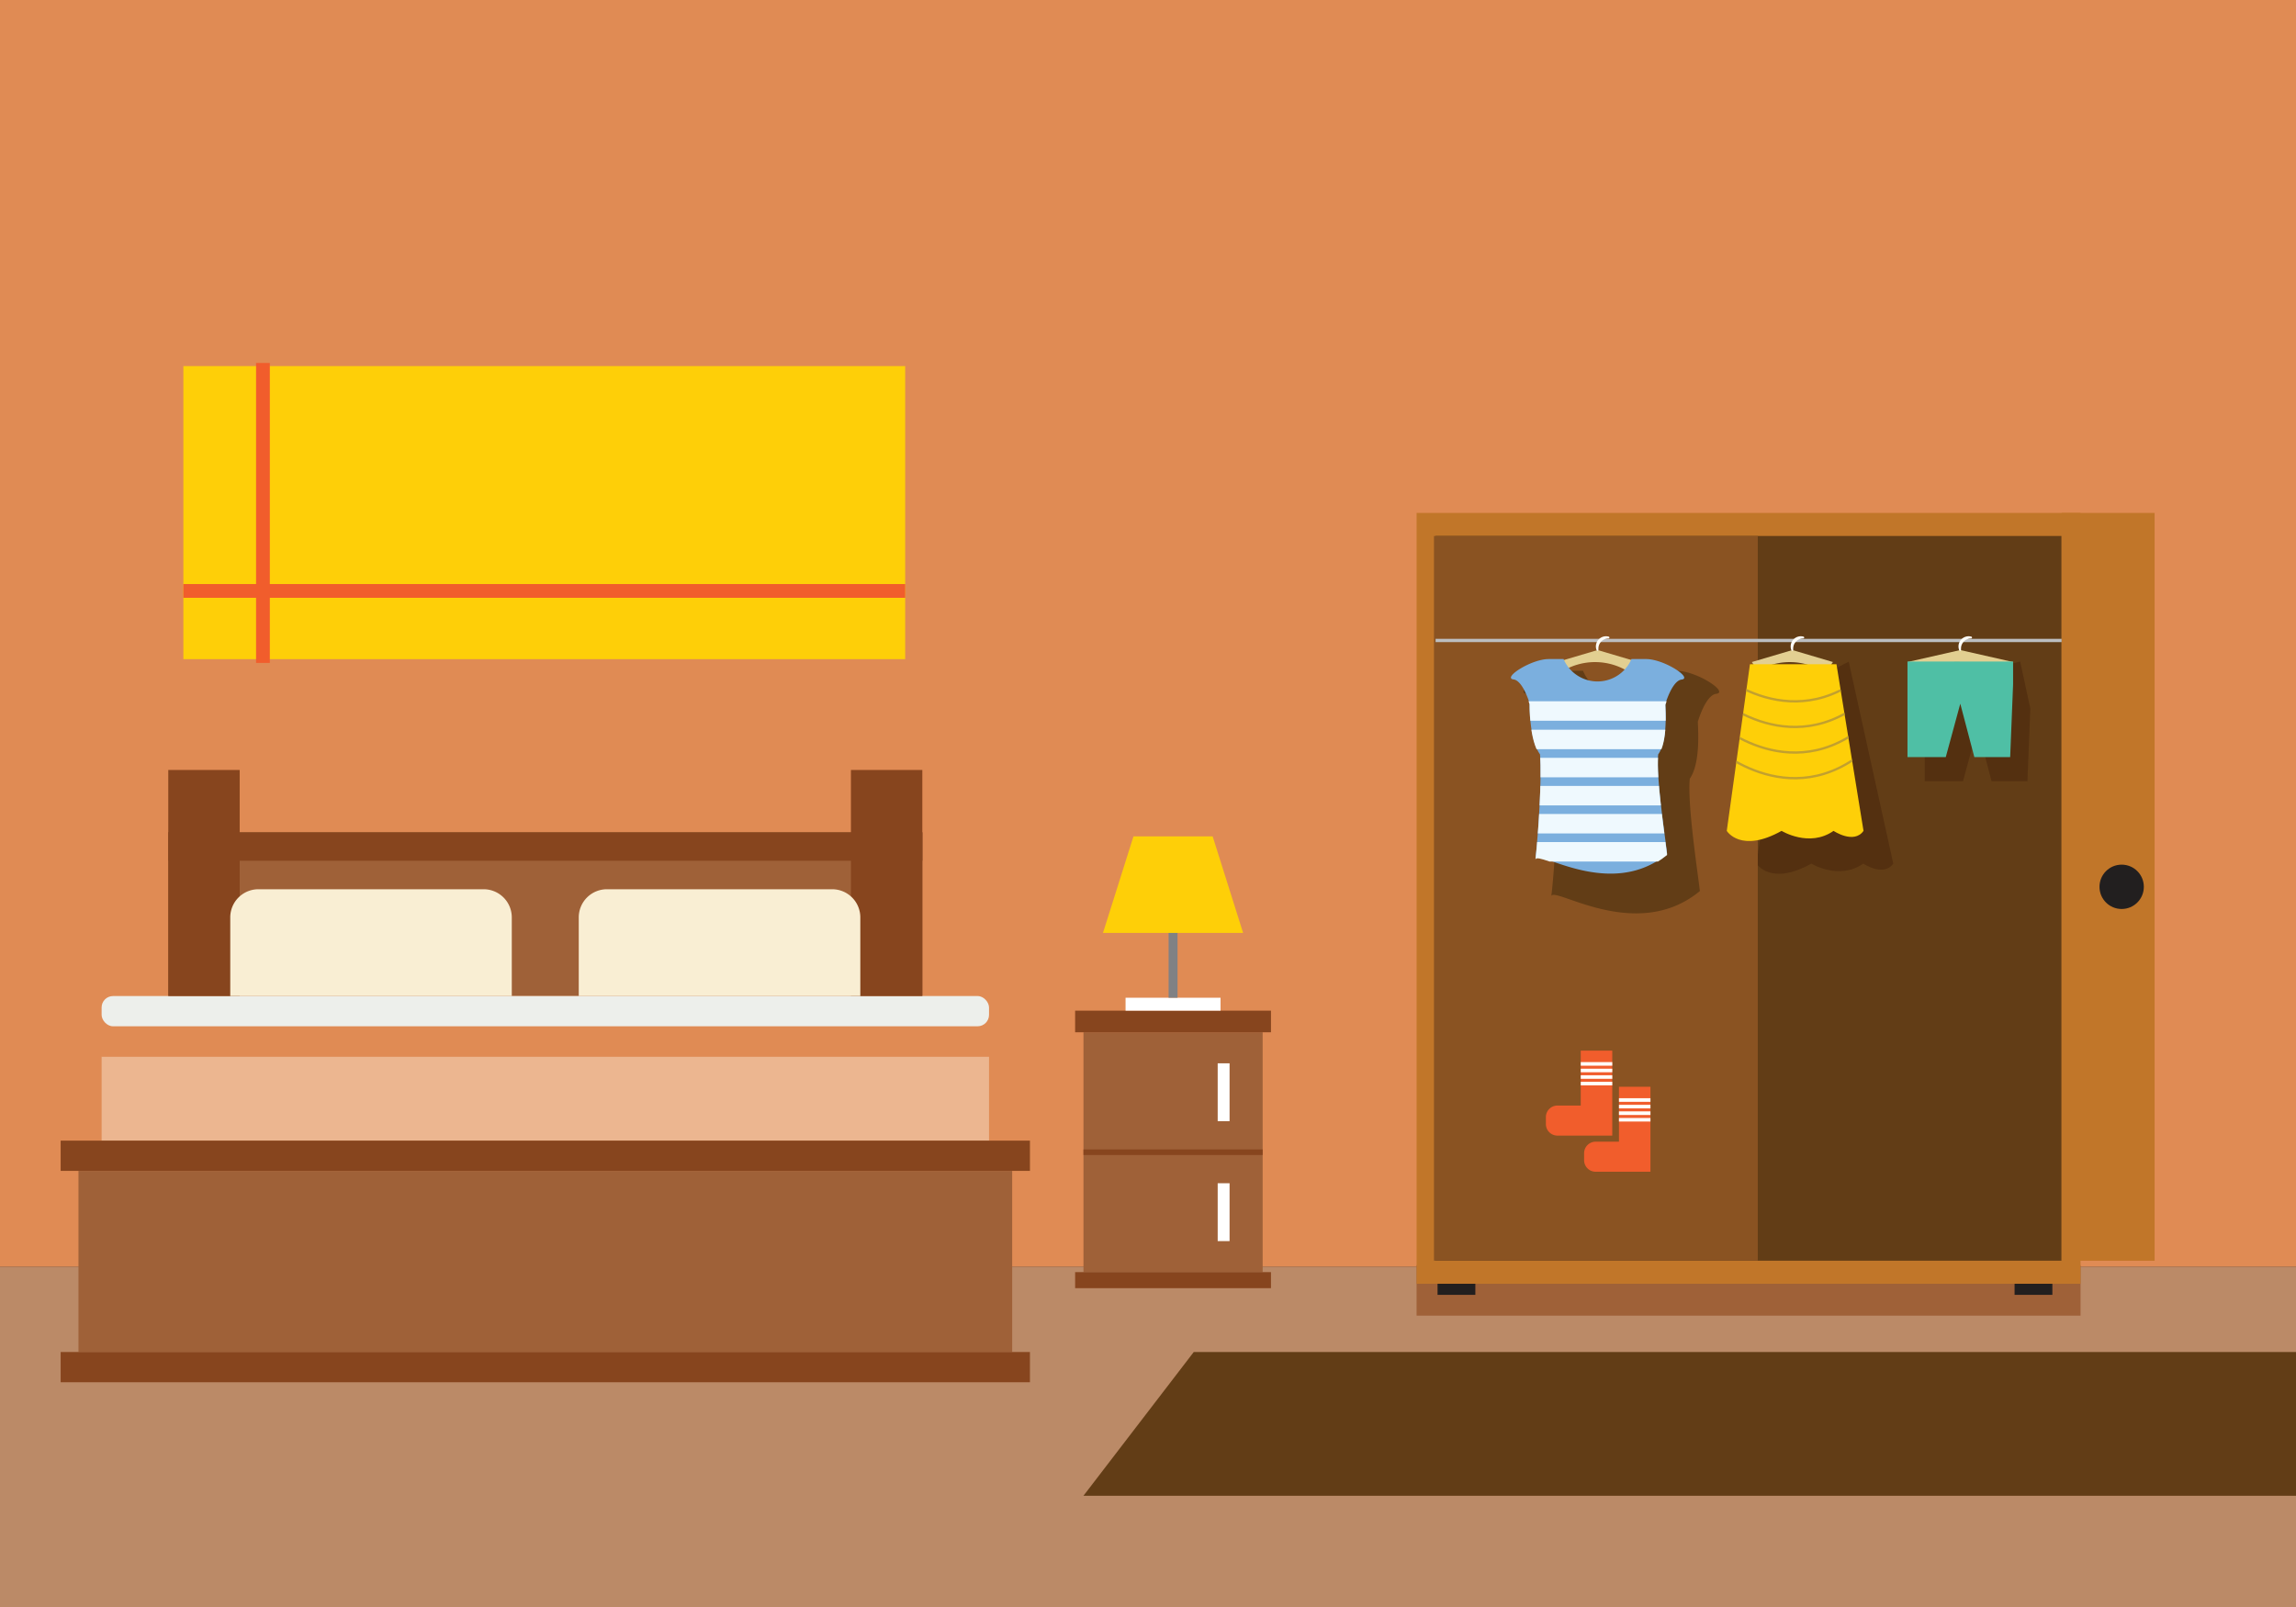 <svg xmlns="http://www.w3.org/2000/svg" xmlns:xlink="http://www.w3.org/1999/xlink" viewBox="0 0 662.71 463.89"><rect x="0" y="0" width="662.71" height="463.89" fill="#333333" stroke="none"/><defs><style>.cls-1,.cls-10,.cls-12,.cls-25{fill:none;}.cls-2{fill:#e08b54;}.cls-3{fill:#bb8a67;}.cls-4{fill:#623d16;}.cls-5{fill:#9f6138;}.cls-6{fill:#ecb690;}.cls-7{fill:#edefeb;}.cls-8{fill:#87451e;}.cls-9{fill:#f9eed3;}.cls-10{stroke:#87451e;stroke-width:1.61px;}.cls-10,.cls-12,.cls-25{stroke-miterlimit:10;}.cls-11{fill:#fff;}.cls-12{stroke:#808184;stroke-width:2.57px;}.cls-13{fill:#fecf08;}.cls-14{fill:#c17629;}.cls-15{fill:#543010;}.cls-16{fill:#8a5322;}.cls-17{fill:#221f1f;}.cls-18{fill:#bcbec0;}.cls-19{fill:#e2cf91;}.cls-20{fill:#fffef9;}.cls-21{fill:#7bafde;}.cls-22{clip-path:url(#clip-path);}.cls-23{fill:#eff9fe;}.cls-24{clip-path:url(#clip-path-2);}.cls-25{stroke:#c2a02e;stroke-width:0.67px;}.cls-26{fill:#4fbfa5;}.cls-27{fill:#f15d2c;}.cls-28{clip-path:url(#clip-path-3);}.cls-29{clip-path:url(#clip-path-4);}</style><clipPath id="clip-path"><path class="cls-1" d="M485.35,196.49c-1.38.16-3.08,2.13-4.67,7,0,1.41.81,10.5-2.06,14.59-.62,6.42,1.78,22.13,2.57,28.72-16.19,13.4-37.35-1.38-38,1.31.78-6.5,1.91-23.72,1.31-30.06-3.2-4.38-3-14.75-3-14.75-1.58-4.77-3.25-6.69-4.61-6.85-3.38-.39,5-5.89,10.15-5.89h4.26a10.66,10.66,0,0,0,19.6,0h4.26C480.36,190.6,488.73,196.1,485.35,196.49Z"/></clipPath><clipPath id="clip-path-2"><path class="cls-1" d="M505.1,191.74l-6.69,48.11s4,6.61,15.82,0c0,0,8,4.91,15,0,0,0,5.86,3.94,8.65,0l-7.81-48.11Z"/></clipPath><clipPath id="clip-path-3"><path class="cls-1" d="M465.36,303.29v24.53H449.54a3.34,3.34,0,0,1-3.34-3.34v-2a3.34,3.34,0,0,1,3.34-3.34h6.72V303.29Z"/></clipPath><clipPath id="clip-path-4"><path class="cls-1" d="M476.38,313.72v24.53H460.57a3.34,3.34,0,0,1-3.34-3.34v-2a3.34,3.34,0,0,1,3.34-3.34h6.72V313.72Z"/></clipPath></defs><title>bedroom 01</title><g id="Layer_2" data-name="Layer 2"><g id="Glavno_Besedilo" data-name="Glavno Besedilo"><rect id="_Rectangle_" data-name="&lt;Rectangle&gt;" class="cls-2" width="662.71" height="365.73"/><rect id="_Rectangle_2" data-name="&lt;Rectangle&gt;" class="cls-3" y="365.73" width="662.71" height="98.17"/><polygon id="_Path_" data-name="&lt;Path&gt;" class="cls-4" points="344.56 390.29 662.71 390.29 662.71 431.78 312.73 431.78 344.56 390.29"/><rect id="_Rectangle_3" data-name="&lt;Rectangle&gt;" class="cls-5" x="408.88" y="365.22" width="191.64" height="14.57"/><g id="_Group_" data-name="&lt;Group&gt;"><rect id="_Rectangle_4" data-name="&lt;Rectangle&gt;" class="cls-5" x="48.58" y="240.26" width="217.65" height="47.27"/><rect id="_Rectangle_5" data-name="&lt;Rectangle&gt;" class="cls-5" x="22.65" y="338.01" width="269.5" height="52.28"/><rect id="_Rectangle_6" data-name="&lt;Rectangle&gt;" class="cls-6" x="29.33" y="304.99" width="256.14" height="24.28"/><path id="_Rectangle_7" data-name="&lt;Rectangle&gt;" class="cls-2" d="M31.49,296.26H283.31a2.16,2.16,0,0,1,2.16,2.16V305a0,0,0,0,1,0,0H29.33a0,0,0,0,1,0,0v-6.57A2.16,2.16,0,0,1,31.49,296.26Z"/><rect id="_Rectangle_8" data-name="&lt;Rectangle&gt;" class="cls-7" x="29.33" y="287.53" width="256.14" height="8.73" rx="3.3" ry="3.3"/><rect id="_Rectangle_9" data-name="&lt;Rectangle&gt;" class="cls-8" x="17.51" y="390.29" width="279.77" height="8.73"/><rect id="_Rectangle_10" data-name="&lt;Rectangle&gt;" class="cls-8" x="17.51" y="329.27" width="279.77" height="8.73"/><rect id="_Rectangle_11" data-name="&lt;Rectangle&gt;" class="cls-8" x="48.58" y="240.26" width="217.65" height="8.22"/><rect id="_Rectangle_12" data-name="&lt;Rectangle&gt;" class="cls-8" x="245.61" y="222.27" width="20.61" height="65.25"/><rect id="_Rectangle_13" data-name="&lt;Rectangle&gt;" class="cls-8" x="48.57" y="222.27" width="20.61" height="65.25"/><g id="_Group_2" data-name="&lt;Group&gt;"><path id="_Rectangle_14" data-name="&lt;Rectangle&gt;" class="cls-9" d="M74.59,256.7h65a8.13,8.13,0,0,1,8.13,8.13v22.69a0,0,0,0,1,0,0H66.46a0,0,0,0,1,0,0V264.83A8.13,8.13,0,0,1,74.59,256.7Z"/><path id="_Rectangle_15" data-name="&lt;Rectangle&gt;" class="cls-9" d="M175.19,256.7h65a8.13,8.13,0,0,1,8.13,8.13v22.69a0,0,0,0,1,0,0H167.05a0,0,0,0,1,0,0V264.83A8.13,8.13,0,0,1,175.19,256.7Z"/></g></g><rect id="_Rectangle_16" data-name="&lt;Rectangle&gt;" class="cls-5" x="312.73" y="297.99" width="51.72" height="69.24"/><rect id="_Rectangle_17" data-name="&lt;Rectangle&gt;" class="cls-8" x="310.32" y="367.23" width="56.53" height="4.63"/><rect id="_Rectangle_18" data-name="&lt;Rectangle&gt;" class="cls-8" x="310.32" y="291.75" width="56.53" height="6.24"/><line id="_Path_2" data-name="&lt;Path&gt;" class="cls-10" x1="312.73" y1="332.61" x2="364.45" y2="332.61"/><rect id="_Rectangle_19" data-name="&lt;Rectangle&gt;" class="cls-11" x="351.47" y="341.57" width="3.43" height="16.7"/><rect id="_Rectangle_20" data-name="&lt;Rectangle&gt;" class="cls-11" x="351.47" y="306.95" width="3.43" height="16.7"/><rect id="_Rectangle_21" data-name="&lt;Rectangle&gt;" class="cls-11" x="324.88" y="288.02" width="27.41" height="3.73"/><line id="_Path_3" data-name="&lt;Path&gt;" class="cls-12" x1="338.59" y1="288.02" x2="338.59" y2="258.84"/><polygon id="_Path_4" data-name="&lt;Path&gt;" class="cls-13" points="350.02 241.44 338.59 241.44 327.16 241.44 318.36 269.31 338.59 269.31 358.81 269.31 350.02 241.44"/><rect class="cls-14" x="408.88" y="148.07" width="191.64" height="222.52"/><rect class="cls-4" x="414.36" y="154.72" width="180.69" height="209.21"/><polygon class="cls-15" points="555.54 197.92 555.54 204.54 555.54 225.52 566.6 225.52 570.78 210.1 574.84 225.52 585.19 225.52 586.03 204.54 583.1 190.96 555.54 197.92"/><polygon class="cls-14" points="600.52 148.07 621.9 148.07 621.9 363.94 595.05 363.94 595.05 148.07 600.52 148.07"/><path class="cls-15" d="M513.72,201.18,507,249.3s4,6.61,15.82,0c0,0,8,4.91,15,0,0,0,5.86,3.94,8.65,0L533.61,191Z"/><rect class="cls-16" x="413.9" y="154.72" width="93.46" height="209.21"/><path class="cls-4" d="M495.34,200.29c-1.56.18-3.48,2.41-5.28,8,0,1.6.92,11.87-2.32,16.48-.7,7.26,2,25,2.91,32.45-18.3,15.14-42.2-1.55-42.88,1.48.88-7.34,2.16-26.8,1.48-34-3.62-4.95-3.41-16.67-3.41-16.67-1.79-5.39-3.67-7.56-5.21-7.74-3.82-.44,5.64-6.65,11.47-6.65h4.82a12,12,0,0,0,22.15,0h4.82C489.71,193.64,499.16,199.85,495.34,200.29Z"/><rect class="cls-17" x="414.93" y="370.59" width="10.91" height="3.2"/><rect class="cls-17" x="581.48" y="370.59" width="10.91" height="3.2"/><rect class="cls-18" x="414.36" y="184.41" width="180.69" height="0.95"/><path class="cls-19" d="M449.44,191.11l11.7-3.46,11.7,3.46-2.24,3.16a18.15,18.15,0,0,0-19.47-.6Z"/><path class="cls-20" d="M464.34,183.78a.27.27,0,0,1-.08.53h0a2.9,2.9,0,0,0-2.9,2.9,2.94,2.94,0,0,0,0,.33.27.27,0,0,1-.52.14,2.93,2.93,0,0,1,3.51-3.9Z"/><path class="cls-19" d="M505.65,191.11l11.7-3.46,11.7,3.46-2.24,3.16a18.15,18.15,0,0,0-19.47-.6Z"/><path class="cls-20" d="M520.56,183.78a.27.27,0,0,1-.08.53h0a2.9,2.9,0,0,0-2.9,2.9,2.94,2.94,0,0,0,0,.33.27.27,0,0,1-.52.14,2.93,2.93,0,0,1,3.51-3.9Z"/><path class="cls-19" d="M550.57,191.11l15.24-3.46,15.24,3.46-2.92,3.16a29.62,29.62,0,0,0-25.37-.6Z"/><path class="cls-20" d="M569,183.78a.27.27,0,0,1-.08.53h0a2.9,2.9,0,0,0-2.9,2.9,2.94,2.94,0,0,0,0,.33.27.27,0,0,1-.52.14,2.93,2.93,0,0,1,3.51-3.9Z"/><path class="cls-21" d="M485.35,196.18c-1.38.16-3.08,2.13-4.67,7,0,1.41.81,10.5-2.06,14.59-.62,6.42,1.78,22.13,2.57,28.72-16.19,13.4-37.35-1.38-38,1.31.78-6.5,1.91-23.72,1.31-30.06-3.2-4.38-3-14.75-3-14.75-1.58-4.77-3.25-6.69-4.61-6.85-3.38-.39,5-5.89,10.15-5.89h4.26a10.66,10.66,0,0,0,19.6,0h4.26C480.36,190.29,488.73,195.78,485.35,196.18Z"/><g class="cls-22"><rect class="cls-23" x="427.26" y="202.44" width="71.15" height="5.62"/><rect class="cls-23" x="427.26" y="210.66" width="71.15" height="5.62"/><rect class="cls-23" x="427.26" y="218.77" width="71.15" height="5.62"/><rect class="cls-23" x="427.26" y="226.87" width="71.15" height="5.62"/><rect class="cls-23" x="427.26" y="234.97" width="71.15" height="5.62"/><rect class="cls-23" x="427.26" y="243.08" width="71.15" height="5.62"/></g><path class="cls-13" d="M505.1,191.74l-6.69,48.11s4,6.61,15.82,0c0,0,8,4.91,15,0,0,0,5.86,3.94,8.65,0l-7.81-48.11Z"/><g class="cls-24"><path class="cls-25" d="M494.87,193.4s23.45,21.46,46.58-1.66"/><path class="cls-25" d="M494.87,200.79s23.45,21.46,46.58-1.66"/><path class="cls-25" d="M494.87,208.18s23.45,21.46,46.58-1.66"/><path class="cls-25" d="M494.87,215.58s23.45,21.46,46.58-1.66"/></g><polygon class="cls-26" points="550.57 190.96 550.57 197.59 550.57 218.56 561.62 218.56 565.81 203.14 569.87 218.56 580.21 218.56 581.05 197.59 581.05 190.96 550.57 190.96"/><circle class="cls-17" cx="612.39" cy="256" r="6.4"/><path class="cls-27" d="M465.36,303.29v24.53H449.54a3.34,3.34,0,0,1-3.34-3.34v-2a3.34,3.34,0,0,1,3.34-3.34h6.72V303.29Z"/><g class="cls-28"><rect class="cls-20" x="453.68" y="306.6" width="14.94" height="1.03"/><rect class="cls-20" x="453.68" y="308.5" width="14.94" height="1.03"/><rect class="cls-20" x="453.68" y="310.39" width="14.94" height="1.03"/><rect class="cls-20" x="453.68" y="312.29" width="14.94" height="1.03"/></g><path class="cls-27" d="M476.38,313.72v24.53H460.57a3.34,3.34,0,0,1-3.34-3.34v-2a3.34,3.34,0,0,1,3.34-3.34h6.72V313.72Z"/><g class="cls-29"><rect class="cls-20" x="464.7" y="317.03" width="14.94" height="1.03"/><rect class="cls-20" x="464.7" y="318.93" width="14.94" height="1.03"/><rect class="cls-20" x="464.7" y="320.83" width="14.94" height="1.03"/><rect class="cls-20" x="464.7" y="322.73" width="14.94" height="1.03"/></g><rect class="cls-13" x="52.93" y="105.68" width="208.34" height="84.6"/><rect class="cls-27" x="52.93" y="168.6" width="208.34" height="3.97"/><rect class="cls-27" x="32.6" y="146.08" width="86.58" height="3.97" transform="translate(223.96 72.18) rotate(90)"/></g></g></svg>